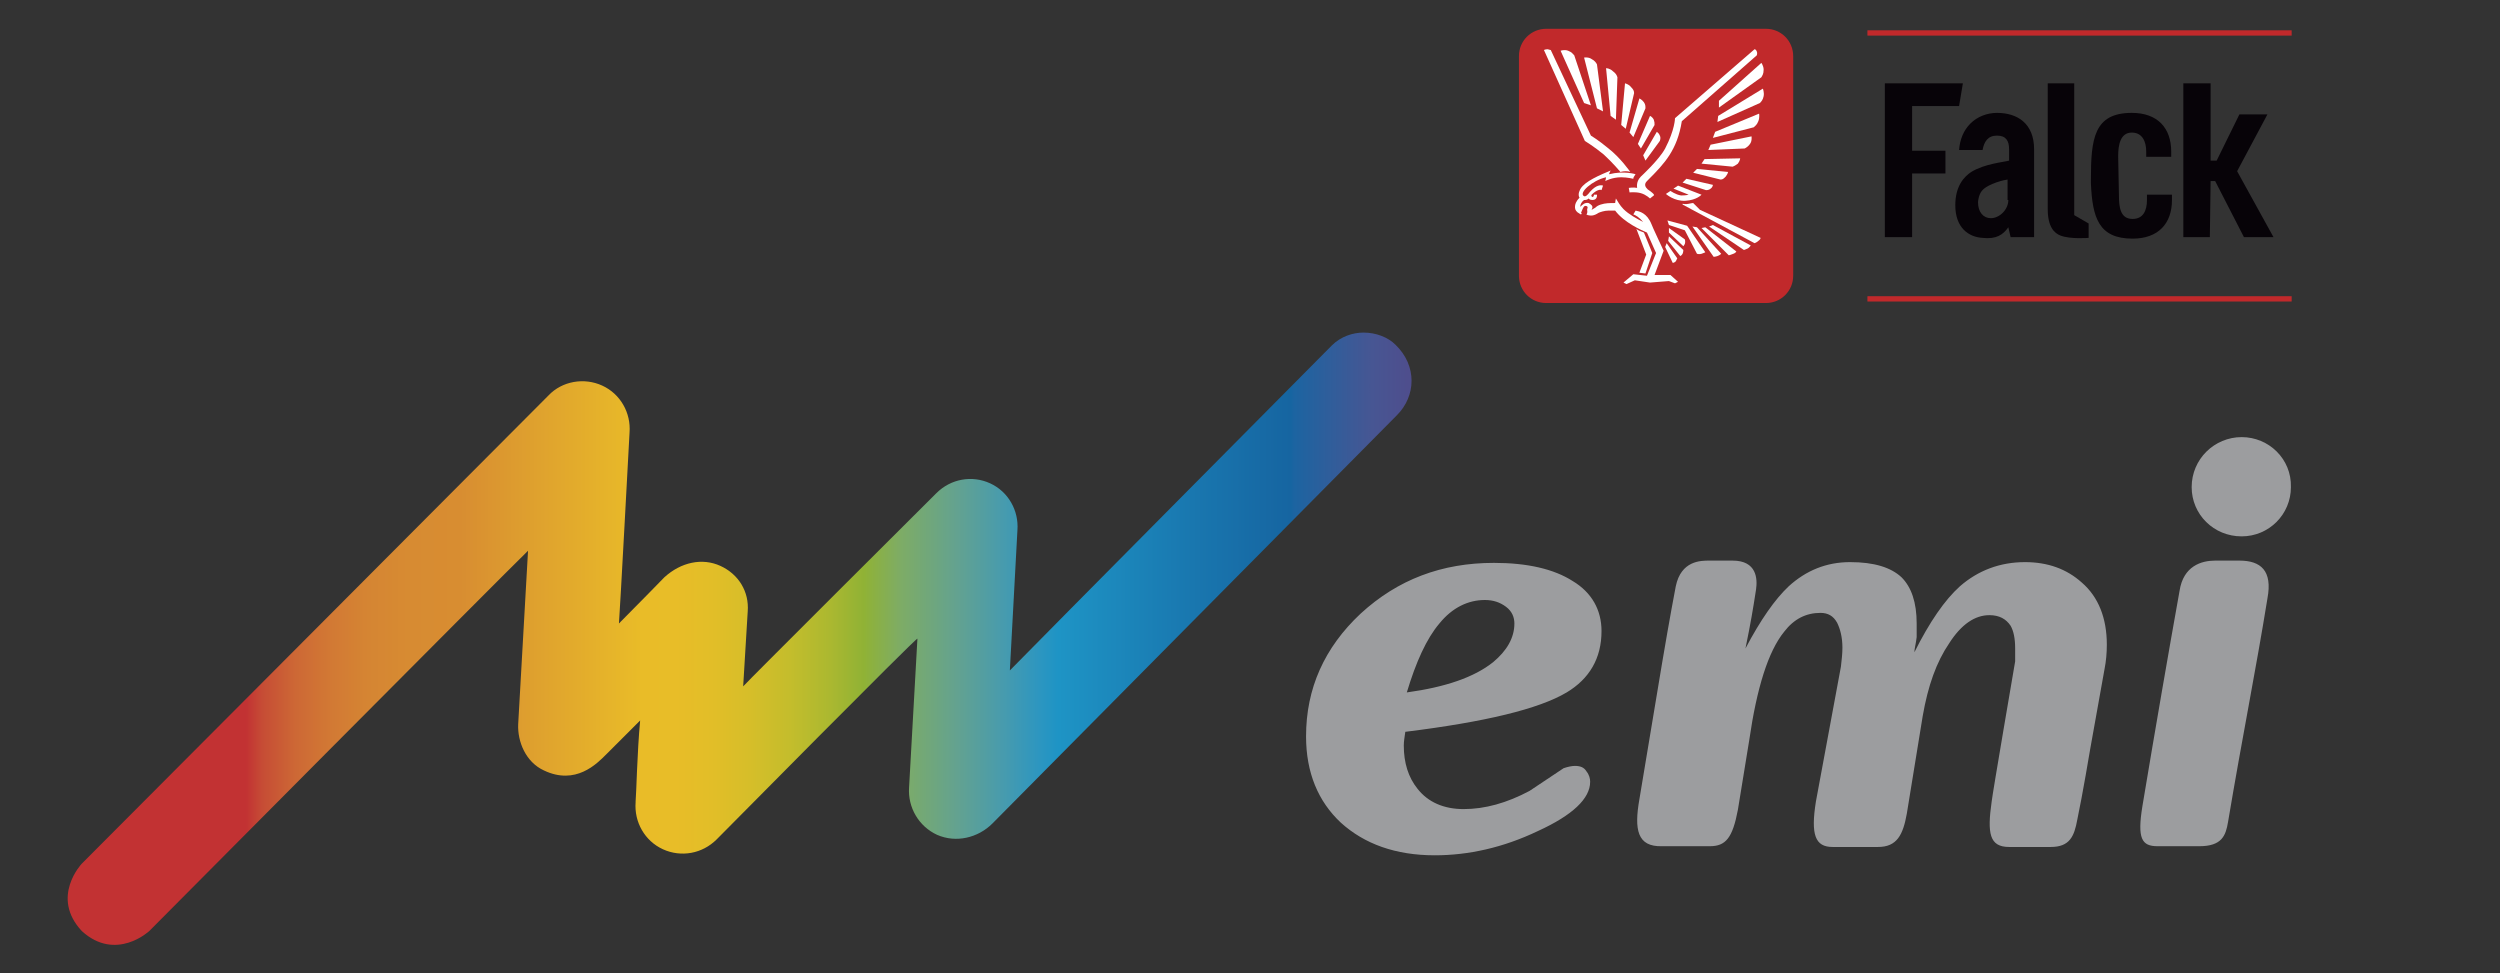 <?xml version="1.0" encoding="utf-8"?>
<!-- Generator: Adobe Illustrator 22.0.0, SVG Export Plug-In . SVG Version: 6.00 Build 0)  -->
<svg version="1.1" id="Capa_1" xmlns="http://www.w3.org/2000/svg" xmlns:xlink="http://www.w3.org/1999/xlink" x="0px" y="0px"
	 viewBox="0 0 330 128.5" style="enable-background:new 0 0 330 128.5;" xml:space="preserve">
<rect x="0" y="0" width="330" height="128.5" fill="#333333" stroke="none"/>
<style type="text/css">
	.st0{fill:url(#SVGID_1_);}
	.st1{fill:#C1292B;}
	.st2{fill:#FFFFFF;}
	.st3{fill:#070308;}
	.st4{fill:#9C9D9F;}
</style>
<g>
	<linearGradient id="SVGID_1_" gradientUnits="userSpaceOnUse" x1="32.481" y1="84.299" x2="203.75" y2="84.299">
		<stop  offset="0" style="stop-color:#C23233"/>
		<stop  offset="1.234103e-02" style="stop-color:#C64C35"/>
		<stop  offset="3.811480e-02" style="stop-color:#CD6835"/>
		<stop  offset="6.525324e-02" style="stop-color:#D27934"/>
		<stop  offset="9.400234e-02" style="stop-color:#D58533"/>
		<stop  offset="0.125" style="stop-color:#D78B32"/>
		<stop  offset="0.165" style="stop-color:#D88D31"/>
		<stop  offset="0.226" style="stop-color:#DFA22E"/>
		<stop  offset="0.305" style="stop-color:#E9BC28"/>
		<stop  offset="0.331" style="stop-color:#E8BD28"/>
		<stop  offset="0.359" style="stop-color:#E2BE28"/>
		<stop  offset="0.388" style="stop-color:#D6BE29"/>
		<stop  offset="0.419" style="stop-color:#C4BD2C"/>
		<stop  offset="0.45" style="stop-color:#ABB830"/>
		<stop  offset="0.476" style="stop-color:#90B235"/>
		<stop  offset="0.504" style="stop-color:#7EAC65"/>
		<stop  offset="0.548" style="stop-color:#63A290"/>
		<stop  offset="0.584" style="stop-color:#479BAE"/>
		<stop  offset="0.611" style="stop-color:#2D96C0"/>
		<stop  offset="0.626" style="stop-color:#1E94C5"/>
		<stop  offset="0.729" style="stop-color:#1977AF"/>
		<stop  offset="0.805" style="stop-color:#1665A1"/>
		<stop  offset="0.808" style="stop-color:#1C64A1"/>
		<stop  offset="0.868" style="stop-color:#475693"/>
		<stop  offset="0.922" style="stop-color:#554687"/>
		<stop  offset="0.967" style="stop-color:#5B357E"/>
		<stop  offset="0.997" style="stop-color:#5D2D7B"/>
		<stop  offset="1" style="stop-color:#5D2D7B"/>
	</linearGradient>
	<path class="st0" d="M175.8,45.6c0,0-39.1,39.4-42.5,42.9c0.2-3.8,1-18.5,1-18.5c0.2-2.6-1.2-5.1-3.6-6.2c-2.4-1.1-5.2-0.6-7.1,1.3
		c0,0-24.9,24.8-25.5,25.5c0.2-3.5,0.6-9.9,0.6-9.9c0.2-2.6-1.2-4.9-3.6-6c-2.4-1.1-5.2-0.5-7.4,1.5c0,0-3.6,3.7-6,6.1
		c0.1-0.9,1.4-25.2,1.4-25.2c0.2-2.6-1.2-5.1-3.6-6.2c-2.4-1.1-5.3-0.6-7.1,1.3L10.8,114c0,0-4.2,4.4,0,8.9c4.5,4.1,8.9,0,8.9,0
		s46.5-46.8,50-50.2c-0.2,3.5-1.3,22.9-1.3,22.9c-0.1,2.3,1,5,3.4,6.1c4.2,2,7-0.9,8.2-2.1c0,0,2.1-2.1,4.5-4.5
		c-0.4,4.3-0.5,9.7-0.6,10.7c0,0.1,0,0.1,0,0.1c-0.2,2.6,1.2,5.1,3.6,6.2c2.4,1.1,5.2,0.6,7.1-1.3c0,0,26.5-26.8,26.5-26.5
		l-1.1,19.6c-0.2,2.7,1.3,5.2,3.7,6.3c2.5,1.1,5.4,0.4,7.3-1.5l53.4-53.9c2.5-2.5,2.7-6.5-0.2-9.3c-1-1-2.6-1.6-4.2-1.6
		C178.6,43.9,177,44.4,175.8,45.6"/>
	<g>
		<rect x="246.5" y="39.1" class="st1" width="56" height="0.7"/>
		<rect x="246.5" y="4" class="st1" width="56" height="0.7"/>
		<polygon class="st2" points="213.3,36.2 212,37.3 212.4,37.5 213.5,37 214.3,37 215,36.4 		"/>
		<polygon class="st3" points="248.8,11 259.1,11 258.6,14 252.4,14 252.4,19.9 256.8,19.9 256.8,22.9 252.4,22.9 252.4,31.3 
			248.8,31.3 		"/>
		<polygon class="st3" points="288.2,11 291.8,11 291.8,21.2 292.6,21.2 295.6,15.1 299.3,15.1 295.3,22.6 300.1,31.3 296.2,31.3 
			292.4,23.9 291.8,23.9 291.7,31.3 288.2,31.3 		"/>
		<path class="st3" d="M265.1,26.4c0,1.3-1.2,2.4-2.3,2.4c-1,0-1.7-0.8-1.7-2.1c0-0.2,0.1-1,0.5-1.5c0.8-1,3.2-1.5,3.4-1.5V26.4z
			 M263.6,14.9c-1.3,0-2.6,0.5-3.5,1.4c-0.9,0.9-1.4,2.1-1.5,3.5h3.1c0.2-1.1,0.7-1.9,1.9-1.9c1.2,0,1.6,0.7,1.6,1.8v1.5
			c-0.7,0.2-3.2,0.4-5,1.5c-0.9,0.6-2.1,1.8-2.1,4.4c0,3,1.8,4.2,3.6,4.3c1.8,0.2,2.7-0.4,3.4-1.4l0.3,1.3h3.1V19.7
			C268.5,16.3,266.3,14.9,263.6,14.9"/>
		<path class="st1" d="M233.1,40c2,0,3.6-1.6,3.6-3.6v-29c0-2-1.6-3.6-3.6-3.6h-29c-2,0-3.6,1.6-3.6,3.6v29c0,2,1.6,3.6,3.6,3.6
			H233.1z"/>
		<path class="st2" d="M222.5,26.5c-1.5,0.1-2.6-0.9-2.6-0.9l0.6-0.4c0,0,0.7,0.5,1.4,0.6c0.7,0,1-0.1,1-0.1l-2-0.8l0.6-0.4l3.1,1.2
			C224.6,25.7,224,26.4,222.5,26.5"/>
		<path class="st2" d="M222.1,27l0-0.1c0,0,0.4,0.1,0.8,0c0.4-0.1,0.6-0.1,0.6-0.1l0.9,0.9l8,3.7c0,0,0,0.2-0.3,0.4
			c-0.2,0.2-0.5,0.3-0.5,0.3L222.1,27z"/>
		<path class="st2" d="M217,30.7c0,0-0.2-0.1-0.5-0.2c-0.3-0.1-0.5-0.3-0.5-0.3l1.3,3.4l-0.9,2.4l0.8,0.1l0.9-2.7L217,30.7z"/>
		<path class="st2" d="M209.4,28.3l0.2,0.1c0.4,0.1,0.8,0.1,1.4-0.3c0.2-0.1,0.8-0.3,1.3-0.3c0,0,0.8,0,0.9,0
			c1.2,1.6,3.5,2.6,4.2,2.9l1.2,2.7l-1.2,3l-1.8-0.2l-1.3,1.1l0.4,0.2l1.1-0.5l2,0.3l2.5-0.2l0.8,0.3l0.4-0.2l-1-0.9l-2.1,0l1.2-3.2
			c0,0-1.6-3.4-1.6-3.5c-0.6-1.5-1.6-1.7-2.1-1.8l-0.3,0.5c0.3,0.1,0.8,0.4,1.3,1c-0.8-0.4-1.9-1-2.6-1.7c-0.5-0.5-0.8-1.1-1-1.4
			c0,0-0.1,0.5-0.1,0.6c-0.7,0-1.3,0-1.9,0.2c-0.3,0.1-0.5,0.2-0.7,0.4c-0.2,0.1-0.3,0.2-0.5,0.3c0-0.1,0.1-0.2,0.1-0.3
			c0-0.1,0-0.2-0.1-0.3c-0.1-0.1-0.2-0.2-0.4-0.3c-0.5-0.1-0.8,0.2-1.1,0.5c0,0,0-0.1,0-0.1c0,0,0,0,0,0c0-0.2,0.2-0.6,0.5-0.8
			c0,0,0,0,0,0c0.2,0,0.4,0,0.6-0.2c0,0,0.1,0.2,0.5,0.2c0.7,0,0.6-0.7,0.6-0.7h-0.4c0,0,0,0.3-0.2,0.3c-0.1,0-0.2-0.2-0.1-0.3
			c0.7-0.7,1.2-0.7,1.3-0.6c0,0,0.2-0.6,0.2-0.6c-0.3-0.1-0.9-0.1-1.7,0.8c-0.3,0.4-0.6,0.7-0.8,0.6c-0.8-0.4,1.1-2.1,2.9-2.5
			c0,0.1-0.1,0.5-0.1,0.5s0.9-0.5,2.1-0.5c0.8,0,1.6,0.2,1.6,0.2s0-0.2,0.1-0.3c0.1-0.2,0.2-0.3,0.2-0.3s-1.5-0.5-3.5,0
			c0-0.1,0.2-0.5,0.2-0.5l-0.2,0.1c-2.2,0.9-3.6,1.7-3.9,2.6c-0.1,0.2-0.2,0.6,0,0.9c-0.5,0.5-0.6,0.9-0.6,1.2c0,0,0,0.1,0,0.1
			c0,0.3,0.2,0.6,0.6,0.8c0.1,0.1,0.2,0.1,0.2,0.1l0.1-0.1l-0.1-0.1c0,0,0.1-0.3,0.2-0.5c0.1-0.2,0.2-0.5,0.5-0.4
			c0.3,0.1,0.1,0.3,0.1,0.5C209.6,28.2,209.4,28.3,209.4,28.3"/>
		<path class="st2" d="M226.1,29.7l5,2.7c0,0-0.2,0.3-0.4,0.4c-0.2,0.1-0.5,0.2-0.5,0.2l-4.6-3.1L226.1,29.7z"/>
		<path class="st2" d="M224.6,30.1l0.5-0.1l4.1,3.2c0,0-0.1,0.2-0.4,0.3c-0.2,0.1-0.6,0.2-0.6,0.2L224.6,30.1z"/>
		<path class="st2" d="M223.4,29.9L224,30l3.2,3.5c0,0-0.2,0.2-0.5,0.3c-0.3,0.1-0.5,0.1-0.5,0.1L223.4,29.9z"/>
		<path class="st2" d="M225.1,33.3c0,0-0.2,0.1-0.5,0.2c-0.3,0.1-0.6,0-0.6,0l-1.6-3.1l-2.1-0.7l-0.2-0.6l2.6,0.7L225.1,33.3z"/>
		<path class="st2" d="M220.3,31.2l-0.1,0.6l1.6,2c0,0,0.2-0.1,0.3-0.3c0.1-0.2,0.1-0.5,0.1-0.5L220.3,31.2z"/>
		<path class="st2" d="M220.3,30.1l0,0.6l1.9,1.8c0,0,0.1-0.1,0.2-0.3c0.1-0.3,0-0.6,0-0.6L220.3,30.1z"/>
		<path class="st2" d="M220,32.1l-0.2,0.5l1,2.1c0,0,0.2,0,0.4-0.2c0.1-0.2,0.2-0.4,0.2-0.4L220,32.1z"/>
		<path class="st2" d="M210.8,8.5c-0.1-0.2-0.3-0.5-0.7-0.7c-0.4-0.3-1-0.2-1-0.2l1.7,6.7l0.8,0.4L210.8,8.5z"/>
		<path class="st2" d="M213.5,10.2c-0.1-0.3-0.2-0.5-0.6-0.8C212.5,9,212,9,212,9l0.6,6.3l0.7,0.5L213.5,10.2z"/>
		<path class="st2" d="M215.7,12.3c0-0.3-0.1-0.5-0.4-0.8c-0.3-0.4-0.8-0.5-0.8-0.5l-0.5,5.5l0.6,0.5L215.7,12.3z"/>
		<path class="st2" d="M217.2,14.3c0-0.3,0-0.5-0.2-0.8c-0.3-0.4-0.6-0.5-0.6-0.5l-1.3,4.5l0.5,0.6L217.2,14.3z"/>
		<path class="st2" d="M218.4,16.5c0-0.3,0-0.4-0.1-0.7c-0.2-0.4-0.5-0.5-0.5-0.5l-1.6,3.7l0.4,0.6L218.4,16.5z"/>
		<path class="st2" d="M219.1,18.6c0.1-0.3,0.1-0.5,0-0.7c-0.1-0.3-0.4-0.5-0.4-0.5l-1.8,3.1l0.3,0.7L219.1,18.6z"/>
		<path class="st2" d="M207.8,7.3c-0.2-0.2-0.3-0.4-0.8-0.6c-0.5-0.2-1,0-1,0l3.1,6.9l0.9,0.3L207.8,7.3z"/>
		<path class="st2" d="M232.3,13.6c0.2-0.2,0.4-0.4,0.5-0.9c0.1-0.5-0.1-1-0.1-1l-5.9,3.6l-0.1,0.8L232.3,13.6z"/>
		<path class="st2" d="M231.5,16.8c0.2-0.2,0.4-0.3,0.6-0.8c0.2-0.5,0.1-1,0.1-1l-5.8,2.4l-0.3,0.8L231.5,16.8z"/>
		<path class="st2" d="M230.3,19.6c0.2-0.1,0.5-0.3,0.7-0.6c0.3-0.4,0.2-1,0.2-1l-5.4,1.1l-0.3,0.7L230.3,19.6z"/>
		<path class="st2" d="M228.7,22c0.3-0.1,0.4-0.2,0.7-0.4c0.3-0.4,0.3-0.7,0.3-0.7L225,21l-0.4,0.6L228.7,22z"/>
		<path class="st2" d="M227.1,23.7c0.3,0,0.4-0.1,0.7-0.4c0.3-0.4,0.3-0.6,0.3-0.6l-4.1-0.4l-0.5,0.5L227.1,23.7z"/>
		<path class="st2" d="M225.2,25.1c0.3,0,0.5-0.1,0.6-0.2c0.3-0.2,0.3-0.5,0.3-0.5l-3.5-0.8l-0.5,0.5L225.2,25.1z"/>
		<path class="st2" d="M232.5,10.2c0.1-0.2,0.3-0.4,0.3-1c0-0.5-0.3-0.9-0.3-0.9l-5.6,5l0,0.9L232.5,10.2z"/>
		<path class="st2" d="M217.5,25c-0.2-0.2-0.6-0.6-0.1-1.1l0.2-0.2c2.1-2.1,3.8-3.9,4.4-7.7c0.1-0.1,9.9-8.7,9.9-8.7s0.1-0.3,0-0.5
			c-0.1-0.3-0.3-0.3-0.3-0.3l-10.5,9.1c0,0,0,1.5-1.3,4c-0.8,1.5-3.2,3.7-3.2,3.7c-0.3,0.3-0.6,0.8-0.5,1.5c-0.5-0.1-1.1,0-1.1,0
			l0.1,0.6c0,0,0.8-0.1,1.5,0.1c0.7,0.2,1.2,0.7,1.2,0.7l0.5-0.4C218.5,25.7,217.8,25.2,217.5,25"/>
		<path class="st2" d="M212.2,19.5c-1.2-1-2.2-1.6-2.2-1.6l-5.3-11.3c0,0-0.1,0-0.4-0.1c-0.3,0-0.5,0.1-0.5,0.1l5.4,12
			c0,0,1.3,0.8,2.5,1.8c1.2,1.1,2.2,2.3,2.2,2.3s0.3-0.1,0.7-0.1c0.4,0,0.6,0.1,0.6,0.1S213.9,20.8,212.2,19.5"/>
		<path class="st3" d="M279.7,25.8c0,1.6,0.2,3.1,1.8,3.1c1.4,0,1.9-1.1,1.9-2.5v-0.7h3.3l0,0.7c0,3.1-1.8,5.1-5.2,5.1
			c-4.5,0-5.3-2.8-5.5-7.3l0-0.5c0-5.4,0.4-8.8,5.4-8.8c3.4,0,5.2,2,5.2,5.1l0,0.7h-3.3V20c0-1.3-0.5-2.5-1.9-2.5
			c-1.5,0-1.8,1.6-1.8,3.1L279.7,25.8z"/>
		<path class="st3" d="M270.3,11l3.5,0v17.4l1.9,1.1v1.9c0,0-2.4,0.2-3.7-0.3c-0.8-0.3-1.7-1.1-1.7-3.5V11z"/>
	</g>
	<path class="st4" d="M295.9,57.7c-3.6,0-6.6,2.9-6.6,6.6c0,3.6,2.9,6.5,6.6,6.5c3.6,0,6.5-2.9,6.5-6.5
		C302.5,60.6,299.5,57.7,295.9,57.7 M295.6,74h-3.2c-1.8,0-4.2,0.7-4.7,4c-1.4,7.8-3.2,18.2-4.9,28.4c-0.7,4.3-0.1,5.3,2,5.3h5.5
		c3,0,3.5-1.4,3.8-3.2c1.9-11.3,3.7-20.2,5.2-29.5C300,75.3,298.4,74,295.6,74 M267.3,74.2c-3.3,0-6.2,1.1-8.6,3.2
		c-2,1.8-4,4.7-6,8.7c0-0.5,0.2-1.1,0.3-2v-1.8c0-2.8-0.7-4.8-2-6.1c-1.4-1.3-3.6-2-6.8-2c-3.1,0-5.8,1.1-8.1,3.2
		c-1.8,1.7-3.7,4.4-5.7,8.2c0.7-3.4,1-5.2,1.4-7.8c0.2-1.4,0.1-3.8-3.1-3.8c-0.8,0-1.7,0-3.1,0c-1.1,0-3.7,0-4.4,3.4
		c-0.7,3.6-1.7,9.5-1.8,10.1l-3,18c-0.7,4-0.3,6.3,3,6.2h6.3c2.1,0,3-1.1,3.7-4.8l1.5-9.2c1-6.9,2.5-11.7,4.6-14.3
		c1.3-1.7,2.9-2.5,4.8-2.5c1,0,1.7,0.4,2.2,1.3c0.4,0.8,0.7,1.9,0.7,3.3c0,0.8-0.1,1.6-0.2,2.5l-3.3,17.8c-0.7,4.4-0.1,6,2.2,6h6
		c2.5,0,3.3-1.6,3.8-4.4l2.1-12.9c0.7-4,1.8-7.1,3.5-9.6c1.6-2.5,3.4-3.7,5.3-3.7c1.3,0,2.2,0.5,2.8,1.4c0.4,0.7,0.6,1.7,0.6,3v1.7
		c0,0-3,17.5-3.1,18.5c-0.6,4.2-0.3,6,2.3,6h5.5c2.5,0,3.1-1.4,3.5-3.6c0.7-3.3,1.7-9.3,1.7-9.3h0l1.9-10.6c0.2-1,0.3-2.1,0.3-3.2
		c0-3.5-1.1-6.3-3.3-8.2C272.8,75.1,270.3,74.2,267.3,74.2 M190,82.3c1.7-2.1,3.8-3.1,6-3.1c1.1,0,2,0.3,2.8,0.9
		c0.8,0.6,1.1,1.4,1.1,2.2c0,1.9-1,3.6-2.8,5.1c-2.5,2-6.3,3.3-11.4,4C186.9,87.4,188.3,84.3,190,82.3 M206.8,91.4
		c3-1.8,4.6-4.5,4.6-8.1c0-2.8-1.3-5.1-3.8-6.6c-2.5-1.6-6-2.4-10.4-2.4c-6.9,0-12.7,2.2-17.6,6.7c-4.8,4.5-7.2,9.9-7.2,16.2
		c0,4.8,1.6,8.6,4.6,11.4c3.1,2.8,7.2,4.3,12.4,4.3c4.4,0,9-1,13.6-3.2c4.6-2.1,6.9-4.3,6.9-6.5c0-0.4-0.1-0.9-0.5-1.4
		c-0.3-0.5-0.8-0.7-1.5-0.7c-0.4,0-0.9,0.1-1.5,0.3c-0.3,0.2-1.8,1.2-4.5,3c-3,1.6-5.9,2.4-8.7,2.4c-2.6,0-4.7-0.9-6.1-2.7
		c-1.2-1.5-1.8-3.4-1.8-5.7c0-0.5,0.1-1.1,0.2-1.8C196,95.3,203.1,93.6,206.8,91.4"/>
</g>
</svg>
